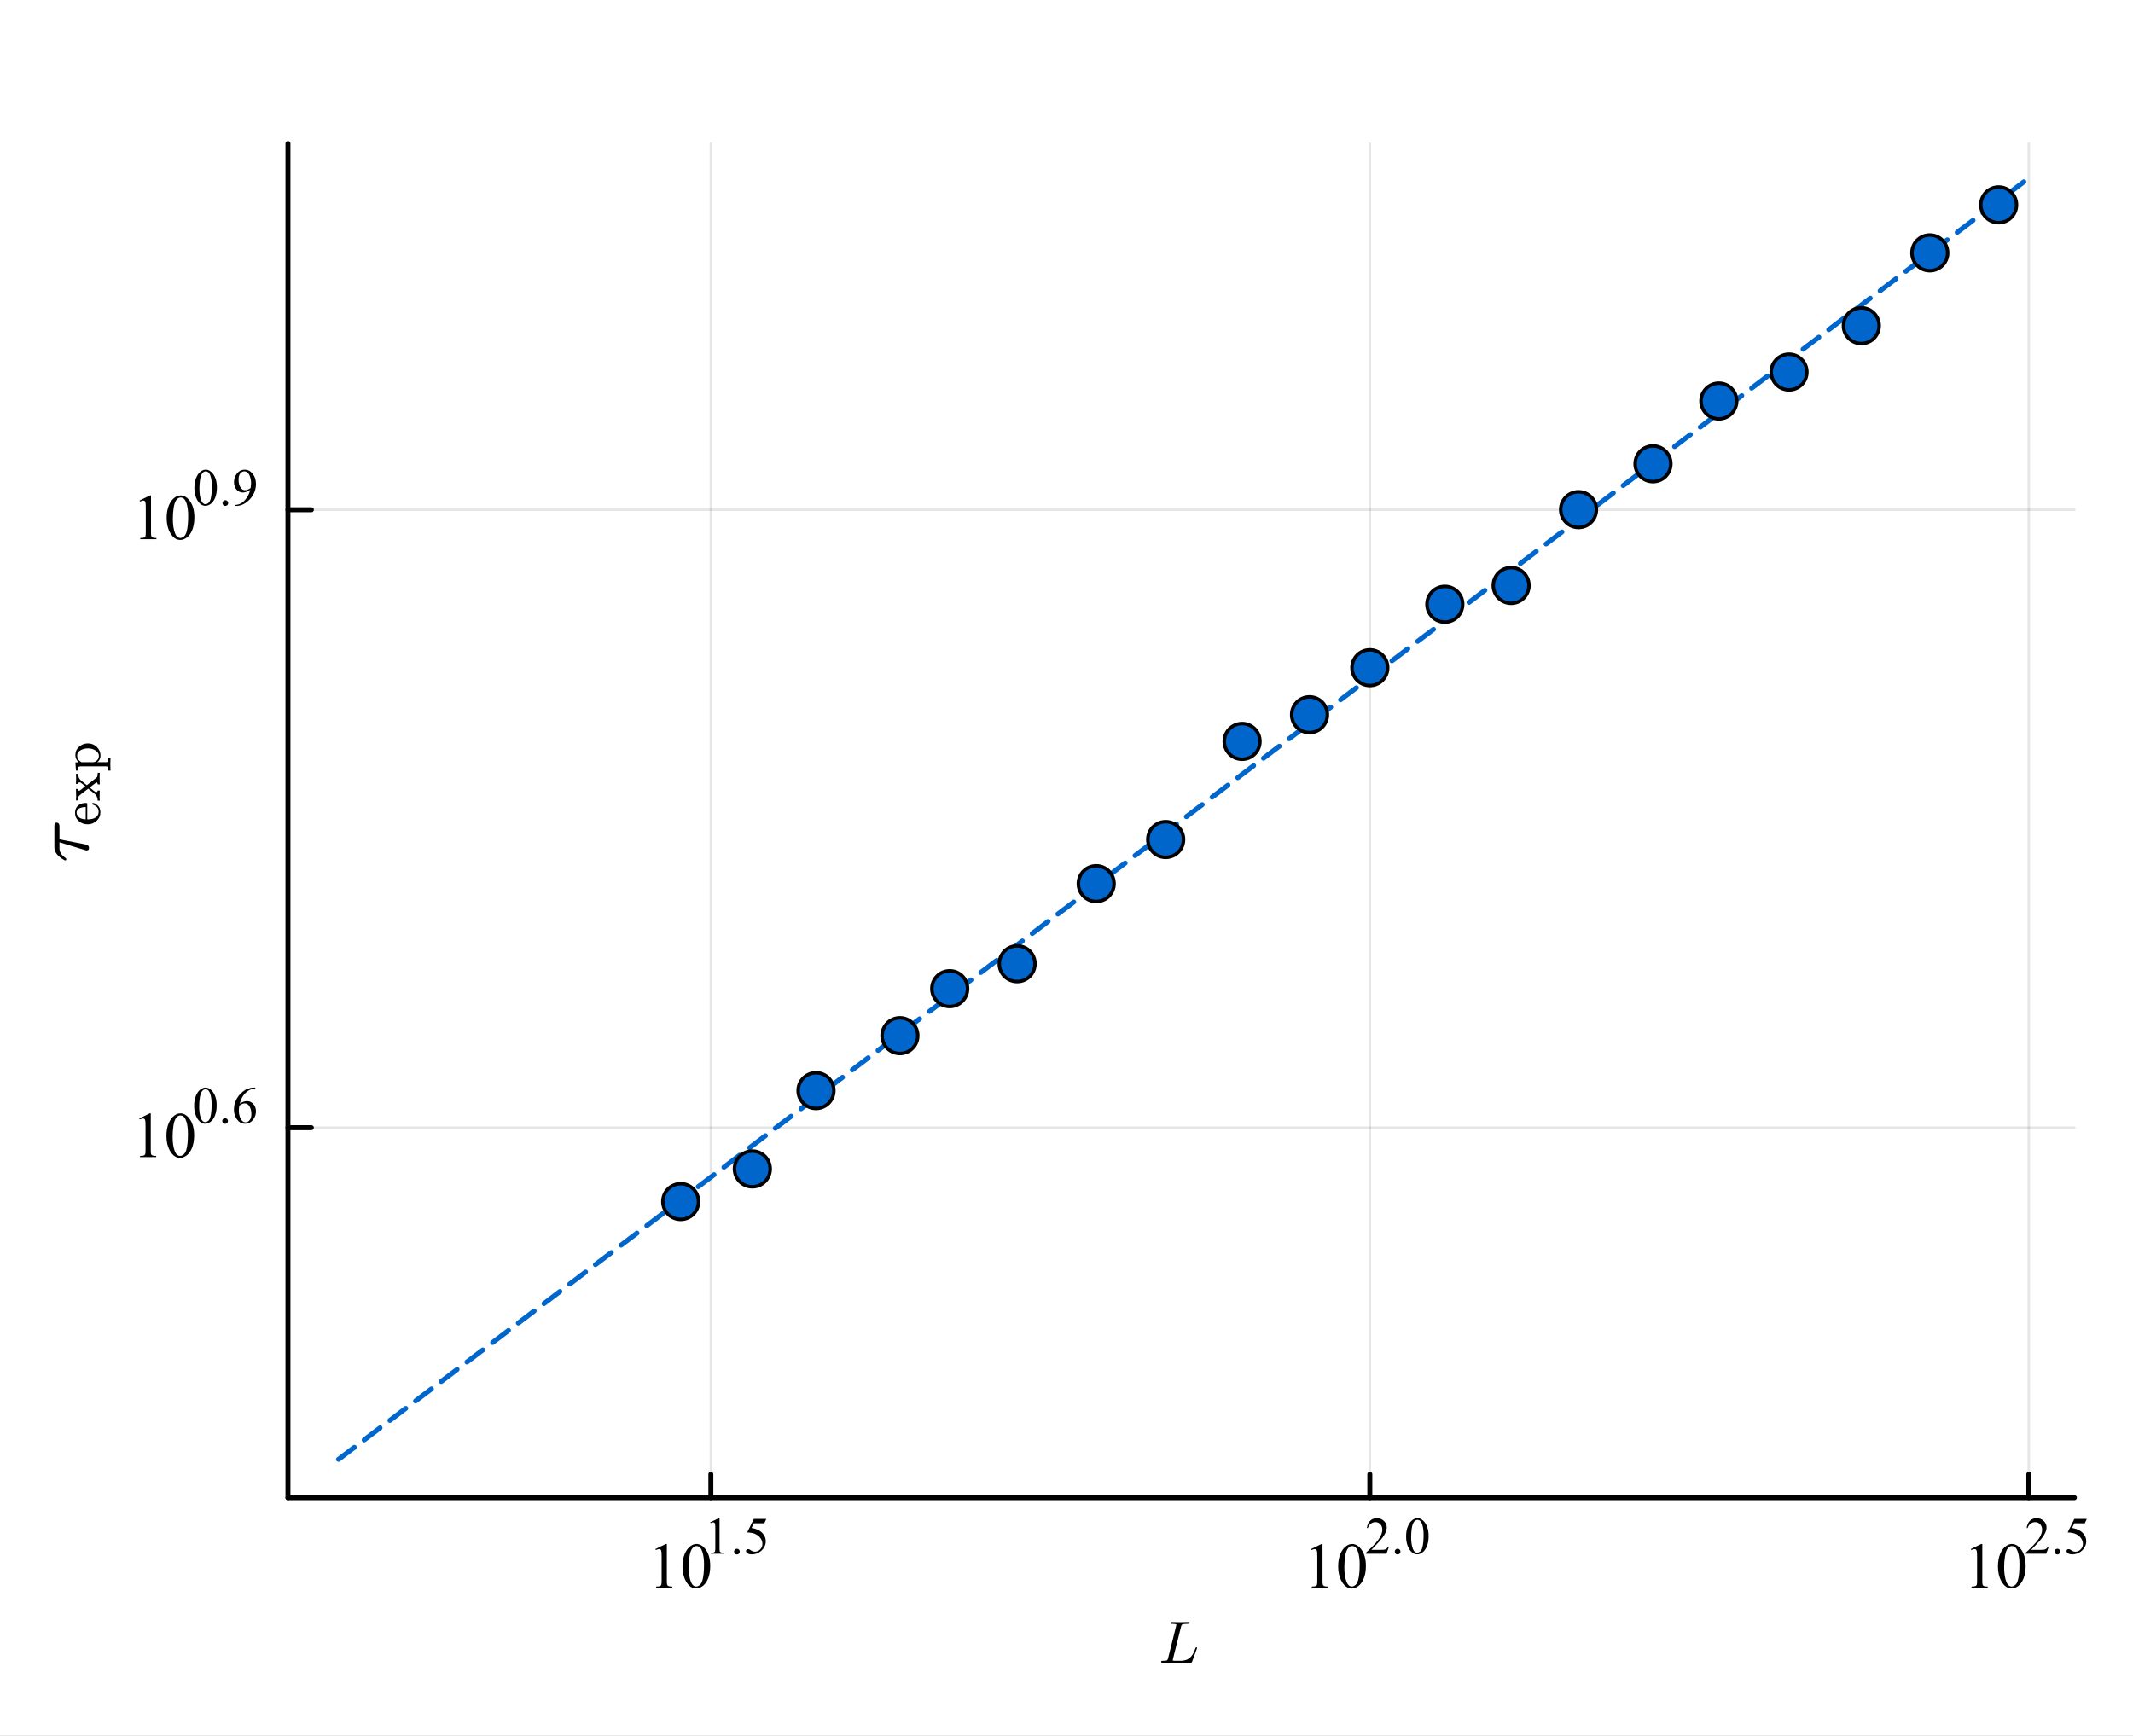 <?xml version="1.0" encoding="UTF-8" standalone="no"?>
<svg
   width="430"
   height="350"
   viewBox="0 0 1720 1400"
   version="1.1"
   id="svg77"
   sodipodi:docname="tau_exp_wolff_sqr.svg"
   inkscape:version="1.4.2 (ebf0e940, 2025-05-08)"
   xmlns:inkscape="http://www.inkscape.org/namespaces/inkscape"
   xmlns:sodipodi="http://sodipodi.sourceforge.net/DTD/sodipodi-0.dtd"
   xmlns="http://www.w3.org/2000/svg"
   xmlns:svg="http://www.w3.org/2000/svg">
  <rect x="0" y="0" width="1720" height="1400" fill="#333333" stroke="none"/>
  <sodipodi:namedview
     id="namedview77"
     pagecolor="#ffffff"
     bordercolor="#000000"
     borderopacity="0.25"
     inkscape:showpageshadow="2"
     inkscape:pageopacity="0.0"
     inkscape:pagecheckerboard="0"
     inkscape:deskcolor="#d1d1d1"
     inkscape:zoom="1.913463"
     inkscape:cx="128.56272"
     inkscape:cy="244.06012"
     inkscape:window-width="1728"
     inkscape:window-height="1055"
     inkscape:window-x="0"
     inkscape:window-y="34"
     inkscape:window-maximized="1"
     inkscape:current-layer="svg77" />
  <defs
     id="defs1">
    <clipPath
       id="clip680">
      <rect
         x="0"
         y="0"
         width="1720"
         height="1400"
         id="rect1" />
    </clipPath>
  </defs>
  <path
     clip-path="url(#clip680)"
     d="M0 1400 L1720 1400 L1720 -4.44089e-15 L0 -4.44089e-15  Z"
     fill="#ffffff"
     fill-rule="evenodd"
     fill-opacity="1"
     id="path1" />
  <defs
     id="defs2">
    <clipPath
       id="clip681">
      <rect
         x="344"
         y="0"
         width="1205"
         height="1205"
         id="rect2" />
    </clipPath>
  </defs>
  <path
     clip-path="url(#clip680)"
     d="M232.199 1207.87 L1672.76 1207.87 L1672.76 115.736 L232.199 115.736  Z"
     fill="#ffffff"
     fill-rule="evenodd"
     fill-opacity="1"
     id="path2" />
  <defs
     id="defs3">
    <clipPath
       id="clip682">
      <rect
         x="232"
         y="115"
         width="1442"
         height="1093"
         id="rect3" />
    </clipPath>
  </defs>
  <polyline
     clip-path="url(#clip682)"
     style="stroke:#000000; stroke-linecap:round; stroke-linejoin:round; stroke-width:2; stroke-opacity:0.1; fill:none"
     points="573.218,1207.87 573.218,115.736 "
     id="polyline3" />
  <polyline
     clip-path="url(#clip682)"
     style="stroke:#000000; stroke-linecap:round; stroke-linejoin:round; stroke-width:2; stroke-opacity:0.1; fill:none"
     points="1104.6,1207.87 1104.6,115.736 "
     id="polyline4" />
  <polyline
     clip-path="url(#clip682)"
     style="stroke:#000000; stroke-linecap:round; stroke-linejoin:round; stroke-width:2; stroke-opacity:0.1; fill:none"
     points="1635.98,1207.87 1635.98,115.736 "
     id="polyline5" />
  <polyline
     clip-path="url(#clip682)"
     style="stroke:#000000; stroke-linecap:round; stroke-linejoin:round; stroke-width:2; stroke-opacity:0.1; fill:none"
     points="232.199,909.489 1672.76,909.489 "
     id="polyline6" />
  <polyline
     clip-path="url(#clip682)"
     style="stroke:#000000; stroke-linecap:round; stroke-linejoin:round; stroke-width:2; stroke-opacity:0.1; fill:none"
     points="232.199,411.133 1672.76,411.133 "
     id="polyline7" />
  <polyline
     clip-path="url(#clip680)"
     style="stroke:#000000; stroke-linecap:round; stroke-linejoin:round; stroke-width:4; stroke-opacity:1; fill:none"
     points="232.199,1207.87 1672.76,1207.87 "
     id="polyline8" />
  <polyline
     clip-path="url(#clip680)"
     style="stroke:#000000; stroke-linecap:round; stroke-linejoin:round; stroke-width:4; stroke-opacity:1; fill:none"
     points="573.218,1207.87 573.218,1188.97 "
     id="polyline9" />
  <polyline
     clip-path="url(#clip680)"
     style="stroke:#000000; stroke-linecap:round; stroke-linejoin:round; stroke-width:4; stroke-opacity:1; fill:none"
     points="1104.6,1207.87 1104.6,1188.97 "
     id="polyline10" />
  <polyline
     clip-path="url(#clip680)"
     style="stroke:#000000; stroke-linecap:round; stroke-linejoin:round; stroke-width:4; stroke-opacity:1; fill:none"
     points="1635.98,1207.87 1635.98,1188.97 "
     id="polyline11" />
  <path
     clip-path="url(#clip680)"
     d="M528.485 1249.32 L536.895 1245.22 L537.736 1245.22 L537.736 1274.4 Q537.736 1277.31 537.966 1278.02 Q538.221 1278.73 538.985 1279.12 Q539.75 1279.5 542.095 1279.55 L542.095 1280.49 L529.096 1280.49 L529.096 1279.55 Q531.543 1279.5 532.257 1279.14 Q532.97 1278.76 533.251 1278.15 Q533.531 1277.51 533.531 1274.4 L533.531 1255.74 Q533.531 1251.97 533.276 1250.9 Q533.098 1250.09 532.614 1249.7 Q532.155 1249.32 531.492 1249.32 Q530.549 1249.32 528.867 1250.11 L528.485 1249.32 Z"
     fill="#000000"
     fill-rule="nonzero"
     fill-opacity="1"
     id="path11" />
  <path
     clip-path="url(#clip680)"
     d="M550.352 1263.42 Q550.352 1257.5 552.136 1253.25 Q553.921 1248.97 556.877 1246.88 Q559.171 1245.22 561.618 1245.22 Q565.593 1245.22 568.754 1249.27 Q572.704 1254.29 572.704 1262.88 Q572.704 1268.9 570.971 1273.1 Q569.238 1277.31 566.536 1279.22 Q563.86 1281.1 561.363 1281.1 Q556.418 1281.1 553.13 1275.27 Q550.352 1270.35 550.352 1263.42 M555.348 1264.05 Q555.348 1271.19 557.106 1275.7 Q558.559 1279.5 561.439 1279.5 Q562.815 1279.5 564.294 1278.27 Q565.772 1277.03 566.536 1274.12 Q567.709 1269.74 567.709 1261.76 Q567.709 1255.85 566.486 1251.9 Q565.568 1248.97 564.115 1247.74 Q563.07 1246.9 561.592 1246.9 Q559.859 1246.9 558.508 1248.46 Q556.673 1250.57 556.01 1255.11 Q555.348 1259.64 555.348 1264.05 Z"
     fill="#000000"
     fill-rule="nonzero"
     fill-opacity="1"
     id="path12" />
  <path
     clip-path="url(#clip680)"
     d="M572.704 1227.76 L579.538 1224.42 L580.221 1224.42 L580.221 1248.13 Q580.221 1250.49 580.408 1251.07 Q580.615 1251.65 581.236 1251.96 Q581.857 1252.27 583.762 1252.32 L583.762 1253.08 L573.201 1253.08 L573.201 1252.32 Q575.189 1252.27 575.769 1251.98 Q576.349 1251.67 576.577 1251.18 Q576.804 1250.66 576.804 1248.13 L576.804 1232.97 Q576.804 1229.91 576.597 1229.04 Q576.452 1228.38 576.059 1228.07 Q575.686 1227.76 575.148 1227.76 Q574.382 1227.76 573.015 1228.4 L572.704 1227.76 Z"
     fill="#000000"
     fill-rule="nonzero"
     fill-opacity="1"
     id="path13" />
  <path
     clip-path="url(#clip680)"
     d="M594.241 1249.06 Q595.214 1249.06 595.876 1249.75 Q596.539 1250.41 596.539 1251.36 Q596.539 1252.32 595.856 1253 Q595.193 1253.66 594.241 1253.66 Q593.288 1253.66 592.605 1253 Q591.942 1252.32 591.942 1251.36 Q591.942 1250.39 592.605 1249.73 Q593.288 1249.06 594.241 1249.06 Z"
     fill="#000000"
     fill-rule="nonzero"
     fill-opacity="1"
     id="path14" />
  <path
     clip-path="url(#clip680)"
     d="M617.951 1225 L616.336 1228.52 L607.887 1228.52 L606.044 1232.29 Q611.532 1233.1 614.741 1236.37 Q617.496 1239.19 617.496 1243 Q617.496 1245.21 616.584 1247.1 Q615.694 1248.98 614.327 1250.31 Q612.961 1251.63 611.283 1252.44 Q608.902 1253.58 606.396 1253.58 Q603.87 1253.58 602.71 1252.73 Q601.571 1251.86 601.571 1250.82 Q601.571 1250.24 602.047 1249.81 Q602.524 1249.35 603.249 1249.35 Q603.787 1249.35 604.18 1249.52 Q604.595 1249.69 605.568 1250.37 Q607.121 1251.45 608.715 1251.45 Q611.138 1251.45 612.961 1249.62 Q614.804 1247.78 614.804 1245.15 Q614.804 1242.6 613.168 1240.41 Q611.532 1238.19 608.653 1236.99 Q606.396 1236.06 602.503 1235.91 L607.887 1225 L617.951 1225 Z"
     fill="#000000"
     fill-rule="nonzero"
     fill-opacity="1"
     id="path15" />
  <path
     clip-path="url(#clip680)"
     d="M1057.2 1249.32 L1065.61 1245.22 L1066.45 1245.22 L1066.45 1274.4 Q1066.45 1277.31 1066.68 1278.02 Q1066.93 1278.73 1067.7 1279.12 Q1068.46 1279.5 1070.81 1279.55 L1070.81 1280.49 L1057.81 1280.49 L1057.81 1279.55 Q1060.25 1279.5 1060.97 1279.14 Q1061.68 1278.76 1061.96 1278.15 Q1062.24 1277.51 1062.24 1274.4 L1062.24 1255.74 Q1062.24 1251.97 1061.99 1250.9 Q1061.81 1250.09 1061.33 1249.7 Q1060.87 1249.32 1060.2 1249.32 Q1059.26 1249.32 1057.58 1250.11 L1057.2 1249.32 Z"
     fill="#000000"
     fill-rule="nonzero"
     fill-opacity="1"
     id="path16" />
  <path
     clip-path="url(#clip680)"
     d="M1079.06 1263.42 Q1079.06 1257.5 1080.85 1253.25 Q1082.63 1248.97 1085.59 1246.88 Q1087.88 1245.22 1090.33 1245.22 Q1094.31 1245.22 1097.47 1249.27 Q1101.42 1254.29 1101.42 1262.88 Q1101.42 1268.9 1099.68 1273.1 Q1097.95 1277.31 1095.25 1279.22 Q1092.57 1281.1 1090.07 1281.1 Q1085.13 1281.1 1081.84 1275.27 Q1079.06 1270.35 1079.06 1263.42 M1084.06 1264.05 Q1084.06 1271.19 1085.82 1275.7 Q1087.27 1279.5 1090.15 1279.5 Q1091.53 1279.5 1093.01 1278.27 Q1094.48 1277.03 1095.25 1274.12 Q1096.42 1269.74 1096.42 1261.76 Q1096.42 1255.85 1095.2 1251.9 Q1094.28 1248.97 1092.83 1247.74 Q1091.78 1246.9 1090.3 1246.9 Q1088.57 1246.9 1087.22 1248.46 Q1085.38 1250.57 1084.72 1255.11 Q1084.06 1259.64 1084.06 1264.05 Z"
     fill="#000000"
     fill-rule="nonzero"
     fill-opacity="1"
     id="path17" />
  <path
     clip-path="url(#clip680)"
     d="M1119.95 1247.68 L1117.98 1253.08 L1101.42 1253.08 L1101.42 1252.32 Q1108.73 1245.65 1111.71 1241.42 Q1114.69 1237.2 1114.69 1233.7 Q1114.69 1231.03 1113.05 1229.31 Q1111.42 1227.59 1109.14 1227.59 Q1107.07 1227.59 1105.41 1228.81 Q1103.78 1230.01 1102.99 1232.35 L1102.22 1232.35 Q1102.74 1228.52 1104.87 1226.47 Q1107.03 1224.42 1110.24 1224.42 Q1113.65 1224.42 1115.93 1226.62 Q1118.23 1228.81 1118.23 1231.79 Q1118.23 1233.93 1117.24 1236.06 Q1115.7 1239.41 1112.27 1243.16 Q1107.11 1248.8 1105.83 1249.95 L1113.16 1249.95 Q1115.39 1249.95 1116.28 1249.79 Q1117.2 1249.62 1117.92 1249.13 Q1118.64 1248.61 1119.18 1247.68 L1119.95 1247.68 Z"
     fill="#000000"
     fill-rule="nonzero"
     fill-opacity="1"
     id="path18" />
  <path
     clip-path="url(#clip680)"
     d="M1127.01 1249.06 Q1127.98 1249.06 1128.65 1249.75 Q1129.31 1250.41 1129.31 1251.36 Q1129.31 1252.32 1128.63 1253 Q1127.96 1253.66 1127.01 1253.66 Q1126.06 1253.66 1125.38 1253 Q1124.71 1252.32 1124.71 1251.36 Q1124.71 1250.39 1125.38 1249.73 Q1126.06 1249.06 1127.01 1249.06 Z"
     fill="#000000"
     fill-rule="nonzero"
     fill-opacity="1"
     id="path19" />
  <path
     clip-path="url(#clip680)"
     d="M1133.84 1239.21 Q1133.84 1234.4 1135.29 1230.95 Q1136.74 1227.47 1139.15 1225.77 Q1141.01 1224.42 1143 1224.42 Q1146.23 1224.42 1148.8 1227.71 Q1152.01 1231.79 1152.01 1238.77 Q1152.01 1243.66 1150.6 1247.08 Q1149.19 1250.49 1146.99 1252.05 Q1144.82 1253.58 1142.79 1253.58 Q1138.77 1253.58 1136.1 1248.84 Q1133.84 1244.84 1133.84 1239.21 M1137.9 1239.73 Q1137.9 1245.52 1139.33 1249.19 Q1140.51 1252.27 1142.85 1252.27 Q1143.97 1252.27 1145.17 1251.28 Q1146.37 1250.27 1146.99 1247.9 Q1147.95 1244.34 1147.95 1237.86 Q1147.95 1233.06 1146.95 1229.85 Q1146.21 1227.47 1145.03 1226.47 Q1144.18 1225.79 1142.98 1225.79 Q1141.57 1225.79 1140.47 1227.05 Q1138.98 1228.77 1138.44 1232.46 Q1137.9 1236.14 1137.9 1239.73 Z"
     fill="#000000"
     fill-rule="nonzero"
     fill-opacity="1"
     id="path20" />
  <path
     clip-path="url(#clip680)"
     d="M1589.22 1249.32 L1597.63 1245.22 L1598.47 1245.22 L1598.47 1274.4 Q1598.47 1277.31 1598.7 1278.02 Q1598.96 1278.73 1599.72 1279.12 Q1600.49 1279.5 1602.83 1279.55 L1602.83 1280.49 L1589.83 1280.49 L1589.83 1279.55 Q1592.28 1279.5 1592.99 1279.14 Q1593.71 1278.76 1593.99 1278.15 Q1594.27 1277.51 1594.27 1274.4 L1594.27 1255.74 Q1594.27 1251.97 1594.01 1250.9 Q1593.83 1250.09 1593.35 1249.7 Q1592.89 1249.32 1592.23 1249.32 Q1591.29 1249.32 1589.6 1250.11 L1589.22 1249.32 Z"
     fill="#000000"
     fill-rule="nonzero"
     fill-opacity="1"
     id="path21" />
  <path
     clip-path="url(#clip680)"
     d="M1611.09 1263.42 Q1611.09 1257.5 1612.87 1253.25 Q1614.66 1248.97 1617.61 1246.88 Q1619.91 1245.22 1622.35 1245.22 Q1626.33 1245.22 1629.49 1249.27 Q1633.44 1254.29 1633.44 1262.88 Q1633.44 1268.9 1631.71 1273.1 Q1629.97 1277.31 1627.27 1279.22 Q1624.6 1281.1 1622.1 1281.1 Q1617.15 1281.1 1613.87 1275.27 Q1611.09 1270.35 1611.09 1263.42 M1616.08 1264.05 Q1616.08 1271.19 1617.84 1275.7 Q1619.3 1279.5 1622.18 1279.5 Q1623.55 1279.5 1625.03 1278.27 Q1626.51 1277.03 1627.27 1274.12 Q1628.45 1269.74 1628.45 1261.76 Q1628.45 1255.85 1627.22 1251.9 Q1626.3 1248.97 1624.85 1247.74 Q1623.81 1246.9 1622.33 1246.9 Q1620.6 1246.9 1619.24 1248.46 Q1617.41 1250.57 1616.75 1255.11 Q1616.08 1259.64 1616.08 1264.05 Z"
     fill="#000000"
     fill-rule="nonzero"
     fill-opacity="1"
     id="path22" />
  <path
     clip-path="url(#clip680)"
     d="M1651.97 1247.68 L1650.01 1253.08 L1633.44 1253.08 L1633.44 1252.32 Q1640.75 1245.65 1643.73 1241.42 Q1646.71 1237.2 1646.71 1233.7 Q1646.71 1231.03 1645.08 1229.31 Q1643.44 1227.59 1641.17 1227.59 Q1639.09 1227.59 1637.44 1228.81 Q1635.8 1230.01 1635.01 1232.35 L1634.25 1232.35 Q1634.77 1228.52 1636.9 1226.47 Q1639.05 1224.42 1642.26 1224.42 Q1645.68 1224.42 1647.96 1226.62 Q1650.26 1228.81 1650.26 1231.79 Q1650.26 1233.93 1649.26 1236.06 Q1647.73 1239.41 1644.29 1243.16 Q1639.14 1248.8 1637.85 1249.95 L1645.18 1249.95 Q1647.42 1249.95 1648.31 1249.79 Q1649.22 1249.62 1649.95 1249.13 Q1650.67 1248.61 1651.21 1247.68 L1651.97 1247.68 Z"
     fill="#000000"
     fill-rule="nonzero"
     fill-opacity="1"
     id="path23" />
  <path
     clip-path="url(#clip680)"
     d="M1659.04 1249.06 Q1660.01 1249.06 1660.67 1249.75 Q1661.33 1250.41 1661.33 1251.36 Q1661.33 1252.32 1660.65 1253 Q1659.99 1253.66 1659.04 1253.66 Q1658.08 1253.66 1657.4 1253 Q1656.74 1252.32 1656.74 1251.36 Q1656.74 1250.39 1657.4 1249.73 Q1658.08 1249.06 1659.04 1249.06 Z"
     fill="#000000"
     fill-rule="nonzero"
     fill-opacity="1"
     id="path24" />
  <path
     clip-path="url(#clip680)"
     d="M1682.75 1225 L1681.13 1228.52 L1672.68 1228.52 L1670.84 1232.29 Q1676.33 1233.1 1679.54 1236.37 Q1682.29 1239.19 1682.29 1243 Q1682.29 1245.21 1681.38 1247.1 Q1680.49 1248.98 1679.12 1250.31 Q1677.76 1251.63 1676.08 1252.44 Q1673.7 1253.58 1671.19 1253.58 Q1668.67 1253.58 1667.51 1252.73 Q1666.37 1251.86 1666.37 1250.82 Q1666.37 1250.24 1666.84 1249.81 Q1667.32 1249.35 1668.04 1249.35 Q1668.58 1249.35 1668.98 1249.52 Q1669.39 1249.69 1670.36 1250.37 Q1671.92 1251.45 1673.51 1251.45 Q1675.93 1251.45 1677.76 1249.62 Q1679.6 1247.78 1679.6 1245.15 Q1679.6 1242.6 1677.96 1240.41 Q1676.33 1238.19 1673.45 1236.99 Q1671.19 1236.06 1667.3 1235.91 L1672.68 1225 L1682.75 1225 Z"
     fill="#000000"
     fill-rule="nonzero"
     fill-opacity="1"
     id="path25" />
  <path
     clip-path="url(#clip680)"
     d="M965.281 1329.05 Q965.281 1329.19 965.094 1329.73 L961.299 1340.08 Q961.088 1340.69 960.878 1340.81 Q960.667 1340.9 959.8 1340.9 L937.596 1340.9 Q937.057 1340.9 936.846 1340.88 Q936.635 1340.85 936.471 1340.73 Q936.307 1340.62 936.307 1340.36 Q936.307 1339.89 936.471 1339.68 Q936.659 1339.47 936.87 1339.45 Q937.08 1339.42 937.596 1339.42 Q938.767 1339.42 939.469 1339.35 Q940.172 1339.28 940.617 1339.19 Q941.086 1339.07 941.32 1338.74 Q941.577 1338.42 941.695 1338.13 Q941.812 1337.83 941.976 1337.15 L948.393 1311.39 Q948.581 1310.61 948.581 1310.5 Q948.581 1310.05 948.3 1309.93 Q948.042 1309.79 947.292 1309.72 L945.466 1309.63 Q944.903 1309.63 944.669 1309.61 Q944.458 1309.58 944.294 1309.47 Q944.13 1309.35 944.13 1309.09 Q944.13 1308.65 944.294 1308.44 Q944.482 1308.2 944.622 1308.18 Q944.786 1308.13 945.044 1308.13 L951.415 1308.27 L958.512 1308.13 Q959.285 1308.13 959.285 1308.72 Q959.285 1309.37 958.957 1309.51 Q958.629 1309.63 957.458 1309.63 Q955.209 1309.63 954.179 1309.86 Q953.172 1310.1 952.89 1310.5 Q952.633 1310.87 952.375 1311.88 L945.887 1337.78 Q945.653 1338.65 945.653 1338.88 Q945.653 1339.14 945.77 1339.24 Q945.911 1339.31 946.285 1339.35 Q946.707 1339.42 947.339 1339.42 L951.836 1339.42 Q953.195 1339.42 954.389 1339.21 Q955.584 1339 956.498 1338.7 Q957.434 1338.39 958.278 1337.83 Q959.121 1337.27 959.706 1336.78 Q960.315 1336.26 960.901 1335.46 Q961.51 1334.65 961.861 1334.08 Q962.236 1333.5 962.658 1332.56 Q963.079 1331.6 963.29 1331.06 Q963.524 1330.5 963.876 1329.54 Q964.086 1329.05 964.157 1328.91 Q964.227 1328.77 964.344 1328.65 Q964.485 1328.53 964.695 1328.53 Q964.976 1328.53 965.117 1328.7 Q965.281 1328.86 965.281 1329.05 Z"
     fill="#000000"
     fill-rule="nonzero"
     fill-opacity="1"
     id="path26" />
  <polyline
     clip-path="url(#clip680)"
     style="stroke:#000000; stroke-linecap:round; stroke-linejoin:round; stroke-width:4; stroke-opacity:1; fill:none"
     points="232.199,1207.87 232.199,115.736 "
     id="polyline26" />
  <polyline
     clip-path="url(#clip680)"
     style="stroke:#000000; stroke-linecap:round; stroke-linejoin:round; stroke-width:4; stroke-opacity:1; fill:none"
     points="232.199,909.489 251.097,909.489 "
     id="polyline27" />
  <polyline
     clip-path="url(#clip680)"
     style="stroke:#000000; stroke-linecap:round; stroke-linejoin:round; stroke-width:4; stroke-opacity:1; fill:none"
     points="232.199,411.133 251.097,411.133 "
     id="polyline28" />
  <path
     clip-path="url(#clip680)"
     d="M112.336 902.046 L120.746 897.943 L121.587 897.943 L121.587 927.125 Q121.587 930.031 121.817 930.744 Q122.071 931.458 122.836 931.84 Q123.601 932.223 125.945 932.274 L125.945 933.217 L112.947 933.217 L112.947 932.274 Q115.394 932.223 116.108 931.866 Q116.821 931.484 117.102 930.872 Q117.382 930.235 117.382 927.125 L117.382 908.469 Q117.382 904.697 117.127 903.627 Q116.949 902.811 116.464 902.429 Q116.006 902.046 115.343 902.046 Q114.4 902.046 112.718 902.837 L112.336 902.046 Z"
     fill="#000000"
     fill-rule="nonzero"
     fill-opacity="1"
     id="path28" />
  <path
     clip-path="url(#clip680)"
     d="M134.203 916.141 Q134.203 910.228 135.987 905.971 Q137.771 901.69 140.728 899.6 Q143.022 897.943 145.468 897.943 Q149.444 897.943 152.605 901.995 Q156.555 907.016 156.555 915.605 Q156.555 921.62 154.822 925.826 Q153.089 930.031 150.387 931.942 Q147.711 933.828 145.213 933.828 Q140.269 933.828 136.981 927.992 Q134.203 923.073 134.203 916.141 M139.199 916.778 Q139.199 923.914 140.957 928.425 Q142.41 932.223 145.29 932.223 Q146.666 932.223 148.144 930.999 Q149.623 929.75 150.387 926.845 Q151.56 922.461 151.56 914.484 Q151.56 908.571 150.336 904.621 Q149.419 901.69 147.966 900.466 Q146.921 899.625 145.443 899.625 Q143.71 899.625 142.359 901.18 Q140.524 903.295 139.861 907.832 Q139.199 912.369 139.199 916.778 Z"
     fill="#000000"
     fill-rule="nonzero"
     fill-opacity="1"
     id="path29" />
  <path
     clip-path="url(#clip680)"
     d="M156.555 891.932 Q156.555 887.128 158.005 883.669 Q159.454 880.191 161.856 878.492 Q163.72 877.146 165.708 877.146 Q168.938 877.146 171.506 880.439 Q174.716 884.519 174.716 891.497 Q174.716 896.384 173.308 899.801 Q171.9 903.218 169.705 904.771 Q167.53 906.303 165.501 906.303 Q161.483 906.303 158.812 901.561 Q156.555 897.565 156.555 891.932 M160.614 892.45 Q160.614 898.248 162.043 901.913 Q163.223 904.999 165.563 904.999 Q166.681 904.999 167.882 904.005 Q169.083 902.99 169.705 900.629 Q170.657 897.068 170.657 890.586 Q170.657 885.782 169.663 882.572 Q168.918 880.191 167.737 879.197 Q166.888 878.513 165.687 878.513 Q164.279 878.513 163.182 879.776 Q161.691 881.495 161.152 885.181 Q160.614 888.867 160.614 892.45 Z"
     fill="#000000"
     fill-rule="nonzero"
     fill-opacity="1"
     id="path30" />
  <path
     clip-path="url(#clip680)"
     d="M181.529 901.789 Q182.502 901.789 183.165 902.472 Q183.827 903.135 183.827 904.088 Q183.827 905.04 183.144 905.723 Q182.481 906.386 181.529 906.386 Q180.576 906.386 179.893 905.723 Q179.23 905.04 179.23 904.088 Q179.23 903.114 179.893 902.452 Q180.576 901.789 181.529 901.789 Z"
     fill="#000000"
     fill-rule="nonzero"
     fill-opacity="1"
     id="path31" />
  <path
     clip-path="url(#clip680)"
     d="M205.84 877.146 L205.84 877.913 Q203.106 878.182 201.367 879.01 Q199.648 879.818 197.95 881.495 Q196.273 883.172 195.155 885.243 Q194.057 887.293 193.312 890.13 Q196.294 888.08 199.296 888.08 Q202.175 888.08 204.287 890.4 Q206.399 892.719 206.399 896.363 Q206.399 899.884 204.266 902.783 Q201.698 906.303 197.474 906.303 Q194.596 906.303 192.587 904.398 Q188.652 900.691 188.652 894.79 Q188.652 891.021 190.164 887.625 Q191.676 884.229 194.471 881.599 Q197.288 878.969 199.855 878.058 Q202.423 877.146 204.639 877.146 L205.84 877.146 M192.96 891.642 Q192.587 894.438 192.587 896.156 Q192.587 898.144 193.312 900.484 Q194.057 902.804 195.507 904.17 Q196.563 905.144 198.074 905.144 Q199.876 905.144 201.284 903.446 Q202.713 901.748 202.713 898.6 Q202.713 895.059 201.305 892.47 Q199.897 889.882 197.308 889.882 Q196.521 889.882 195.61 890.213 Q194.72 890.545 192.96 891.642 Z"
     fill="#000000"
     fill-rule="nonzero"
     fill-opacity="1"
     id="path32" />
  <path
     clip-path="url(#clip680)"
     d="M112.522 403.69 L120.932 399.587 L121.774 399.587 L121.774 428.769 Q121.774 431.674 122.003 432.388 Q122.258 433.102 123.022 433.484 Q123.787 433.866 126.132 433.917 L126.132 434.86 L113.134 434.86 L113.134 433.917 Q115.58 433.866 116.294 433.509 Q117.008 433.127 117.288 432.515 Q117.568 431.878 117.568 428.769 L117.568 410.113 Q117.568 406.34 117.313 405.27 Q117.135 404.454 116.651 404.072 Q116.192 403.69 115.529 403.69 Q114.586 403.69 112.904 404.48 L112.522 403.69 Z"
     fill="#000000"
     fill-rule="nonzero"
     fill-opacity="1"
     id="path33" />
  <path
     clip-path="url(#clip680)"
     d="M134.389 417.784 Q134.389 411.871 136.174 407.615 Q137.958 403.333 140.914 401.243 Q143.208 399.587 145.655 399.587 Q149.631 399.587 152.791 403.639 Q156.741 408.66 156.741 417.249 Q156.741 423.264 155.008 427.469 Q153.275 431.674 150.574 433.586 Q147.897 435.472 145.4 435.472 Q140.455 435.472 137.168 429.635 Q134.389 424.716 134.389 417.784 M139.385 418.421 Q139.385 425.557 141.143 430.069 Q142.596 433.866 145.476 433.866 Q146.852 433.866 148.331 432.643 Q149.809 431.394 150.574 428.488 Q151.746 424.105 151.746 416.127 Q151.746 410.214 150.523 406.264 Q149.605 403.333 148.152 402.11 Q147.107 401.269 145.629 401.269 Q143.896 401.269 142.545 402.823 Q140.71 404.939 140.048 409.475 Q139.385 414.012 139.385 418.421 Z"
     fill="#000000"
     fill-rule="nonzero"
     fill-opacity="1"
     id="path34" />
  <path
     clip-path="url(#clip680)"
     d="M156.741 393.575 Q156.741 388.771 158.191 385.313 Q159.64 381.834 162.043 380.136 Q163.906 378.79 165.894 378.79 Q169.125 378.79 171.692 382.082 Q174.902 386.162 174.902 393.141 Q174.902 398.028 173.494 401.444 Q172.086 404.861 169.891 406.414 Q167.717 407.947 165.687 407.947 Q161.67 407.947 158.999 403.205 Q156.741 399.208 156.741 393.575 M160.8 394.093 Q160.8 399.891 162.229 403.557 Q163.409 406.642 165.749 406.642 Q166.868 406.642 168.069 405.648 Q169.27 404.633 169.891 402.273 Q170.843 398.711 170.843 392.229 Q170.843 387.425 169.849 384.215 Q169.104 381.834 167.924 380.84 Q167.075 380.157 165.874 380.157 Q164.465 380.157 163.368 381.42 Q161.877 383.139 161.339 386.825 Q160.8 390.511 160.8 394.093 Z"
     fill="#000000"
     fill-rule="nonzero"
     fill-opacity="1"
     id="path35" />
  <path
     clip-path="url(#clip680)"
     d="M181.715 403.432 Q182.688 403.432 183.351 404.116 Q184.014 404.778 184.014 405.731 Q184.014 406.684 183.33 407.367 Q182.668 408.03 181.715 408.03 Q180.763 408.03 180.079 407.367 Q179.417 406.684 179.417 405.731 Q179.417 404.758 180.079 404.095 Q180.763 403.432 181.715 403.432 Z"
     fill="#000000"
     fill-rule="nonzero"
     fill-opacity="1"
     id="path36" />
  <path
     clip-path="url(#clip680)"
     d="M189.253 408.03 L189.253 407.263 Q191.945 407.222 194.264 406.021 Q196.583 404.799 198.737 401.776 Q200.911 398.752 201.76 395.129 Q198.509 397.22 195.879 397.22 Q192.918 397.22 190.806 394.942 Q188.694 392.644 188.694 388.854 Q188.694 385.168 190.806 382.29 Q193.353 378.79 197.453 378.79 Q200.911 378.79 203.376 381.648 Q206.399 385.189 206.399 390.386 Q206.399 395.066 204.1 399.125 Q201.802 403.163 197.702 405.835 Q194.368 408.03 190.433 408.03 L189.253 408.03 M202.092 393.596 Q202.465 390.904 202.465 389.289 Q202.465 387.28 201.781 384.961 Q201.098 382.621 199.835 381.378 Q198.592 380.136 196.998 380.136 Q195.155 380.136 193.767 381.793 Q192.38 383.449 192.38 386.721 Q192.38 391.09 194.223 393.555 Q195.569 395.336 197.536 395.336 Q198.489 395.336 199.793 394.88 Q201.098 394.424 202.092 393.596 Z"
     fill="#000000"
     fill-rule="nonzero"
     fill-opacity="1"
     id="path37" />
  <polyline
     clip-path="url(#clip682)"
     style="stroke:#0066cc;stroke-linecap:round;stroke-linejoin:round;stroke-width:4;stroke-opacity:1;fill:none"
     stroke-dasharray="16, 10"
     points="272.97,1176.96 312.937,1146.66 349.717,1118.78 383.781,1092.95 415.504,1068.9 445.185,1046.4 473.073,1025.26 499.371,1005.32 524.251,986.458 547.858,968.56 570.317,951.534 591.733,935.297 612.199,919.781 631.796,904.924 650.595,890.672 668.658,876.977 686.041,863.799 702.793,851.099 718.958,838.844 734.576,827.003 749.683,815.55 764.31,804.46 778.489,793.711 792.245,783.282 805.603,773.155 818.585,763.313 831.212,753.74 843.502,744.422 855.474,735.346 867.143,726.499 878.524,717.871 889.632,709.45 900.478,701.227 911.076,693.192 921.435,685.339 931.567,677.657 941.482,670.141 951.188,662.782 960.694,655.575 970.008,648.514 979.138,641.592 988.09,634.805 996.873,628.147 1005.49,621.613 1013.95,615.198 1022.26,608.9 1030.42,602.712 1038.44,596.632 1046.32,590.656 1054.07,584.781 1061.7,579.002 1069.19,573.317 1076.57,567.724 1083.83,562.218 1090.98,556.797 1098.03,551.459 1104.96,546.202 1111.79,541.022 1118.53,535.918 1125.16,530.887 1131.7,525.927 1138.15,521.037 1144.51,516.214 1150.79,511.457 1156.98,506.763 1163.09,502.132 1169.12,497.561 1175.07,493.049 1180.95,488.595 1186.75,484.196 1192.48,479.852 1198.14,475.562 1203.73,471.323 1209.25,467.135 1214.71,462.997 1220.1,458.907 1225.44,454.864 1230.71,450.867 1235.92,446.916 1241.07,443.009 1246.17,439.144 1251.21,435.322 1256.2,431.542 1261.13,427.801 1266.01,424.101 1270.85,420.439 1275.63,416.815 1280.36,413.228 1285.04,409.677 1289.68,406.162 1294.27,402.683 1298.81,399.237 1303.31,395.825 1307.77,392.446 1312.18,389.099 1316.56,385.784 1320.89,382.5 1325.18,379.247 1329.43,376.023 1333.64,372.829 1337.82,369.664 1341.96,366.527 1346.06,363.418 1350.12,360.337 1354.15,357.282 1358.14,354.254 1362.1,351.252 1366.03,348.275 1369.92,345.324 1373.78,342.397 1377.61,339.494 1381.41,336.616 1385.18,333.76 1388.91,330.928 1392.62,328.119 1396.29,325.332 1399.94,322.567 1403.56,319.824 1407.15,317.102 1410.71,314.401 1414.25,311.721 1417.76,309.061 1421.24,306.421 1424.69,303.801 1428.12,301.2 1431.53,298.619 1434.91,296.056 1438.26,293.513 1441.6,290.987 1444.9,288.48 1448.19,285.99 1451.45,283.518 1454.68,281.064 1457.9,278.626 1461.09,276.205 1464.26,273.801 1467.41,271.414 1470.54,269.042 1473.65,266.687 1476.73,264.347 1479.8,262.023 1482.85,259.714 1485.87,257.42 1488.88,255.141 1491.86,252.877 1494.83,250.628 1497.78,248.393 1500.71,246.172 1503.62,243.965 1506.51,241.772 1509.39,239.592 1512.24,237.426 1515.08,235.274 1517.9,233.134 1520.71,231.008 1523.5,228.894 1526.27,226.793 1529.02,224.705 1531.76,222.629 1534.48,220.565 1537.19,218.514 1539.88,216.474 1542.56,214.446 1545.21,212.43 1547.86,210.425 1550.49,208.432 1553.1,206.45 1555.7,204.479 1558.29,202.52 1560.86,200.571 1563.41,198.633 1565.96,196.705 1568.48,194.789 1571,192.882 1573.5,190.986 1575.99,189.1 1578.46,187.225 1580.92,185.359 1583.37,183.503 1585.8,181.657 1588.23,179.821 1590.64,177.994 1593.03,176.177 1595.42,174.369 1597.79,172.571 1600.15,170.781 1602.5,169.001 1604.83,167.23 1607.16,165.467 1609.47,163.714 1611.77,161.969 1614.06,160.233 1616.34,158.505 1618.61,156.786 1620.87,155.076 1623.11,153.373 1625.35,151.679 1627.57,149.993 1629.78,148.316 1631.99,146.646 "
     id="polyline68" />
  <circle
     clip-path="url(#clip682)"
     cx="548.903"
     cy="969.056"
     r="14.4"
     fill="#0066cc"
     fill-rule="evenodd"
     fill-opacity="1"
     stroke="#000000"
     stroke-opacity="1"
     stroke-width="2.8"
     id="circle49" />
  <circle
     clip-path="url(#clip682)"
     cx="606.673"
     cy="942.746"
     r="14.4"
     fill="#0066cc"
     fill-rule="evenodd"
     fill-opacity="1"
     stroke="#000000"
     stroke-opacity="1"
     stroke-width="2.8"
     id="circle50" />
  <circle
     clip-path="url(#clip682)"
     cx="658.009"
     cy="879.589"
     r="14.4"
     fill="#0066cc"
     fill-rule="evenodd"
     fill-opacity="1"
     stroke="#000000"
     stroke-opacity="1"
     stroke-width="2.8"
     id="circle51" />
  <circle
     clip-path="url(#clip682)"
     cx="725.675"
     cy="835.272"
     r="14.4"
     fill="#0066cc"
     fill-rule="evenodd"
     fill-opacity="1"
     stroke="#000000"
     stroke-opacity="1"
     stroke-width="2.8"
     id="circle52" />
  <circle
     clip-path="url(#clip682)"
     cx="765.835"
     cy="797.361"
     r="14.4"
     fill="#0066cc"
     fill-rule="evenodd"
     fill-opacity="1"
     stroke="#000000"
     stroke-opacity="1"
     stroke-width="2.8"
     id="circle53" />
  <circle
     clip-path="url(#clip682)"
     cx="820.198"
     cy="777.245"
     r="14.4"
     fill="#0066cc"
     fill-rule="evenodd"
     fill-opacity="1"
     stroke="#000000"
     stroke-opacity="1"
     stroke-width="2.8"
     id="circle54" />
  <circle
     clip-path="url(#clip682)"
     cx="883.962"
     cy="712.682"
     r="14.4"
     fill="#0066cc"
     fill-rule="evenodd"
     fill-opacity="1"
     stroke="#000000"
     stroke-opacity="1"
     stroke-width="2.8"
     id="circle55" />
  <circle
     clip-path="url(#clip682)"
     cx="939.976"
     cy="677.061"
     r="14.4"
     fill="#0066cc"
     fill-rule="evenodd"
     fill-opacity="1"
     stroke="#000000"
     stroke-opacity="1"
     stroke-width="2.8"
     id="circle56" />
  <circle
     clip-path="url(#clip682)"
     cx="1001.61"
     cy="597.95"
     r="14.4"
     fill="#0066cc"
     fill-rule="evenodd"
     fill-opacity="1"
     stroke="#000000"
     stroke-opacity="1"
     stroke-width="2.8"
     id="circle57" />
  <circle
     clip-path="url(#clip682)"
     cx="1055.97"
     cy="576.424"
     r="14.4"
     fill="#0066cc"
     fill-rule="evenodd"
     fill-opacity="1"
     stroke="#000000"
     stroke-opacity="1"
     stroke-width="2.8"
     id="circle58" />
  <circle
     clip-path="url(#clip682)"
     cx="1104.6"
     cy="538.507"
     r="14.4"
     fill="#0066cc"
     fill-rule="evenodd"
     fill-opacity="1"
     stroke="#000000"
     stroke-opacity="1"
     stroke-width="2.8"
     id="circle59" />
  <circle
     clip-path="url(#clip682)"
     cx="1165.08"
     cy="487.339"
     r="14.4"
     fill="#0066cc"
     fill-rule="evenodd"
     fill-opacity="1"
     stroke="#000000"
     stroke-opacity="1"
     stroke-width="2.8"
     id="circle60" />
  <circle
     clip-path="url(#clip682)"
     cx="1218.54"
     cy="472.173"
     r="14.4"
     fill="#0066cc"
     fill-rule="evenodd"
     fill-opacity="1"
     stroke="#000000"
     stroke-opacity="1"
     stroke-width="2.8"
     id="circle61" />
  <circle
     clip-path="url(#clip682)"
     cx="1272.9"
     cy="411.025"
     r="14.4"
     fill="#0066cc"
     fill-rule="evenodd"
     fill-opacity="1"
     stroke="#000000"
     stroke-opacity="1"
     stroke-width="2.8"
     id="circle62" />
  <circle
     clip-path="url(#clip682)"
     cx="1332.93"
     cy="374.051"
     r="14.4"
     fill="#0066cc"
     fill-rule="evenodd"
     fill-opacity="1"
     stroke="#000000"
     stroke-opacity="1"
     stroke-width="2.8"
     id="circle63" />
  <circle
     clip-path="url(#clip682)"
     cx="1386.04"
     cy="323.434"
     r="14.4"
     fill="#0066cc"
     fill-rule="evenodd"
     fill-opacity="1"
     stroke="#000000"
     stroke-opacity="1"
     stroke-width="2.8"
     id="circle64" />
  <circle
     clip-path="url(#clip682)"
     cx="1442.63"
     cy="300.054"
     r="14.4"
     fill="#0066cc"
     fill-rule="evenodd"
     fill-opacity="1"
     stroke="#000000"
     stroke-opacity="1"
     stroke-width="2.8"
     id="circle65" />
  <circle
     clip-path="url(#clip682)"
     cx="1500.92"
     cy="262.689"
     r="14.4"
     fill="#0066cc"
     fill-rule="evenodd"
     fill-opacity="1"
     stroke="#000000"
     stroke-opacity="1"
     stroke-width="2.8"
     id="circle66" />
  <circle
     clip-path="url(#clip682)"
     cx="1556.15"
     cy="203.936"
     r="14.4"
     fill="#0066cc"
     fill-rule="evenodd"
     fill-opacity="1"
     stroke="#000000"
     stroke-opacity="1"
     stroke-width="2.8"
     id="circle67" />
  <circle
     clip-path="url(#clip682)"
     cx="1611.67"
     cy="165.215"
     r="14.4"
     fill="#0066cc"
     fill-rule="evenodd"
     fill-opacity="1"
     stroke="#000000"
     stroke-opacity="1"
     stroke-width="2.8"
     id="circle68" />
  <g
     data-mml-node="msub"
     data-latex="\tau_\text{exp}"
     data-semantic-type="subscript"
     data-semantic-role="greekletter"
     data-semantic-annotation="depth:1"
     data-semantic-id="2"
     data-semantic-children="0,1"
     data-semantic-attributes="latex:\tau_\text{exp}"
     data-semantic-owns="0 1"
     aria-level="0"
     data-speech-node="true"
     id="g5"
     transform="matrix(0,-0.063,-0.063,0,71.024,695.654)"
     style="fill:#000000;stroke:#000000;stroke-width:0">
    <g
       data-mml-node="mi"
       data-latex="\tau"
       data-semantic-type="identifier"
       data-semantic-role="greekletter"
       data-semantic-font="italic"
       data-semantic-annotation="clearspeak:simple;nemeth:number;depth:2"
       data-semantic-id="0"
       data-semantic-parent="2"
       data-semantic-attributes="latex:\tau"
       aria-level="1"
       data-speech-node="true"
       id="g1">
      <path
         id="use1"
         d="M 468,431 H 192 C 139,431 91,397 47,330 34,310 27,297 27,292 c 3,-8 4,-13 16,-13 7,0 13,4 19,13 32,49 72,74 121,74 h 77 L 165,56 c -7,-22 -10,-35 -10,-38 0,-20 11,-30 32,-30 11,0 21,3 27,9 13,12 14,15 18,36 l 65,333 h 162 c 35,0 52,12 52,37 0,23 -18,28 -43,28 z" />
    </g>
    <g
       data-mml-node="mtext"
       transform="matrix(0.707,0,0,0.707,470,-150)"
       data-latex="{exp}"
       data-semantic-type="text"
       data-semantic-role="unknown"
       data-semantic-font="normal"
       data-semantic-annotation="clearspeak:unit;depth:2"
       data-semantic-id="1"
       data-semantic-parent="2"
       data-semantic-attributes="latex:{exp}"
       aria-level="1"
       data-speech-node="true"
       id="g4">
      <path
         id="use2"
         d="M 415,251 C 415,366 348,448 236,448 176,448 126,425 85,378 47,334 28,281 28,220 28,157 49,104 91,58 c 42,-46 94,-69 156,-69 57,0 101,20 131,59 25,33 37,57 37,73 0,10 -6,15 -17,15 -8,0 -13,-5 -16,-16 -22,-66 -65,-99 -129,-99 -45,0 -80,21 -107,64 -19,31 -28,78 -29,142 h 270 c 22,0 28,2 28,24 m -89,98 c 11,-33 16,-65 16,-94 H 118 c 3,66 20,111 50,134 25,20 47,30 68,30 45,0 75,-23 90,-70 z" />
      <path
         id="use3"
         d="m 862,3 c 23,1 56,0 98,-3 v 38 c -53,0 -73,1 -94,29 L 736,235 c 43,53 72,89 88,108 28,32 67,49 118,50 v 38 c -28,-2 -56,-3 -84,-3 -37,0 -70,1 -99,3 v -38 c 19,-2 29,-11 29,-27 0,-9 -5,-20 -14,-32 l -58,-72 -74,95 c -5,7 -8,12 -8,15 0,13 12,20 35,21 v 38 l -111,-3 c -26,-1 -58,0 -97,3 v -38 c 36,0 59,-3 69,-8 10,-5 26,-22 48,-51 L 673,210 C 624,147 594,109 583,96 551,57 509,38 456,38 V 0 c 37,3 65,4 86,3 l 97,-3 v 38 c -19,3 -28,12 -28,27 0,4 1,9 3,14 6,13 33,47 81,104 L 767,89 C 778,75 784,65 787,59 787,46 775,39 751,38 V 0 Z" />
      <path
         id="use4"
         d="m 1270,-13 c 62,0 115,22 158,67 43,45 65,98 65,161 0,61 -20,113 -59,157 -41,47 -91,70 -151,70 -51,0 -95,-20 -133,-59 v 59 l -150,-11 v -38 c 37,0 59,-2 66,-7 7,-5 11,-18 11,-39 v -462 c 0,-19 -4,-31 -11,-35 -7,-4 -29,-5 -66,-5 v -39 l 114,3 115,-3 v 39 c -37,0 -58,1 -65,5 -7,4 -11,16 -11,35 V 44 c 22,-31 65,-57 117,-57 m 6,422 c 41,0 73,-23 98,-69 19,-39 29,-80 29,-125 0,-47 -11,-90 -33,-129 -26,-47 -61,-70 -104,-70 -42,0 -75,20 -100,59 -9,13 -13,26 -13,39 v 219 c 29,51 70,76 123,76 z" />
    </g>
  </g>
</svg>
